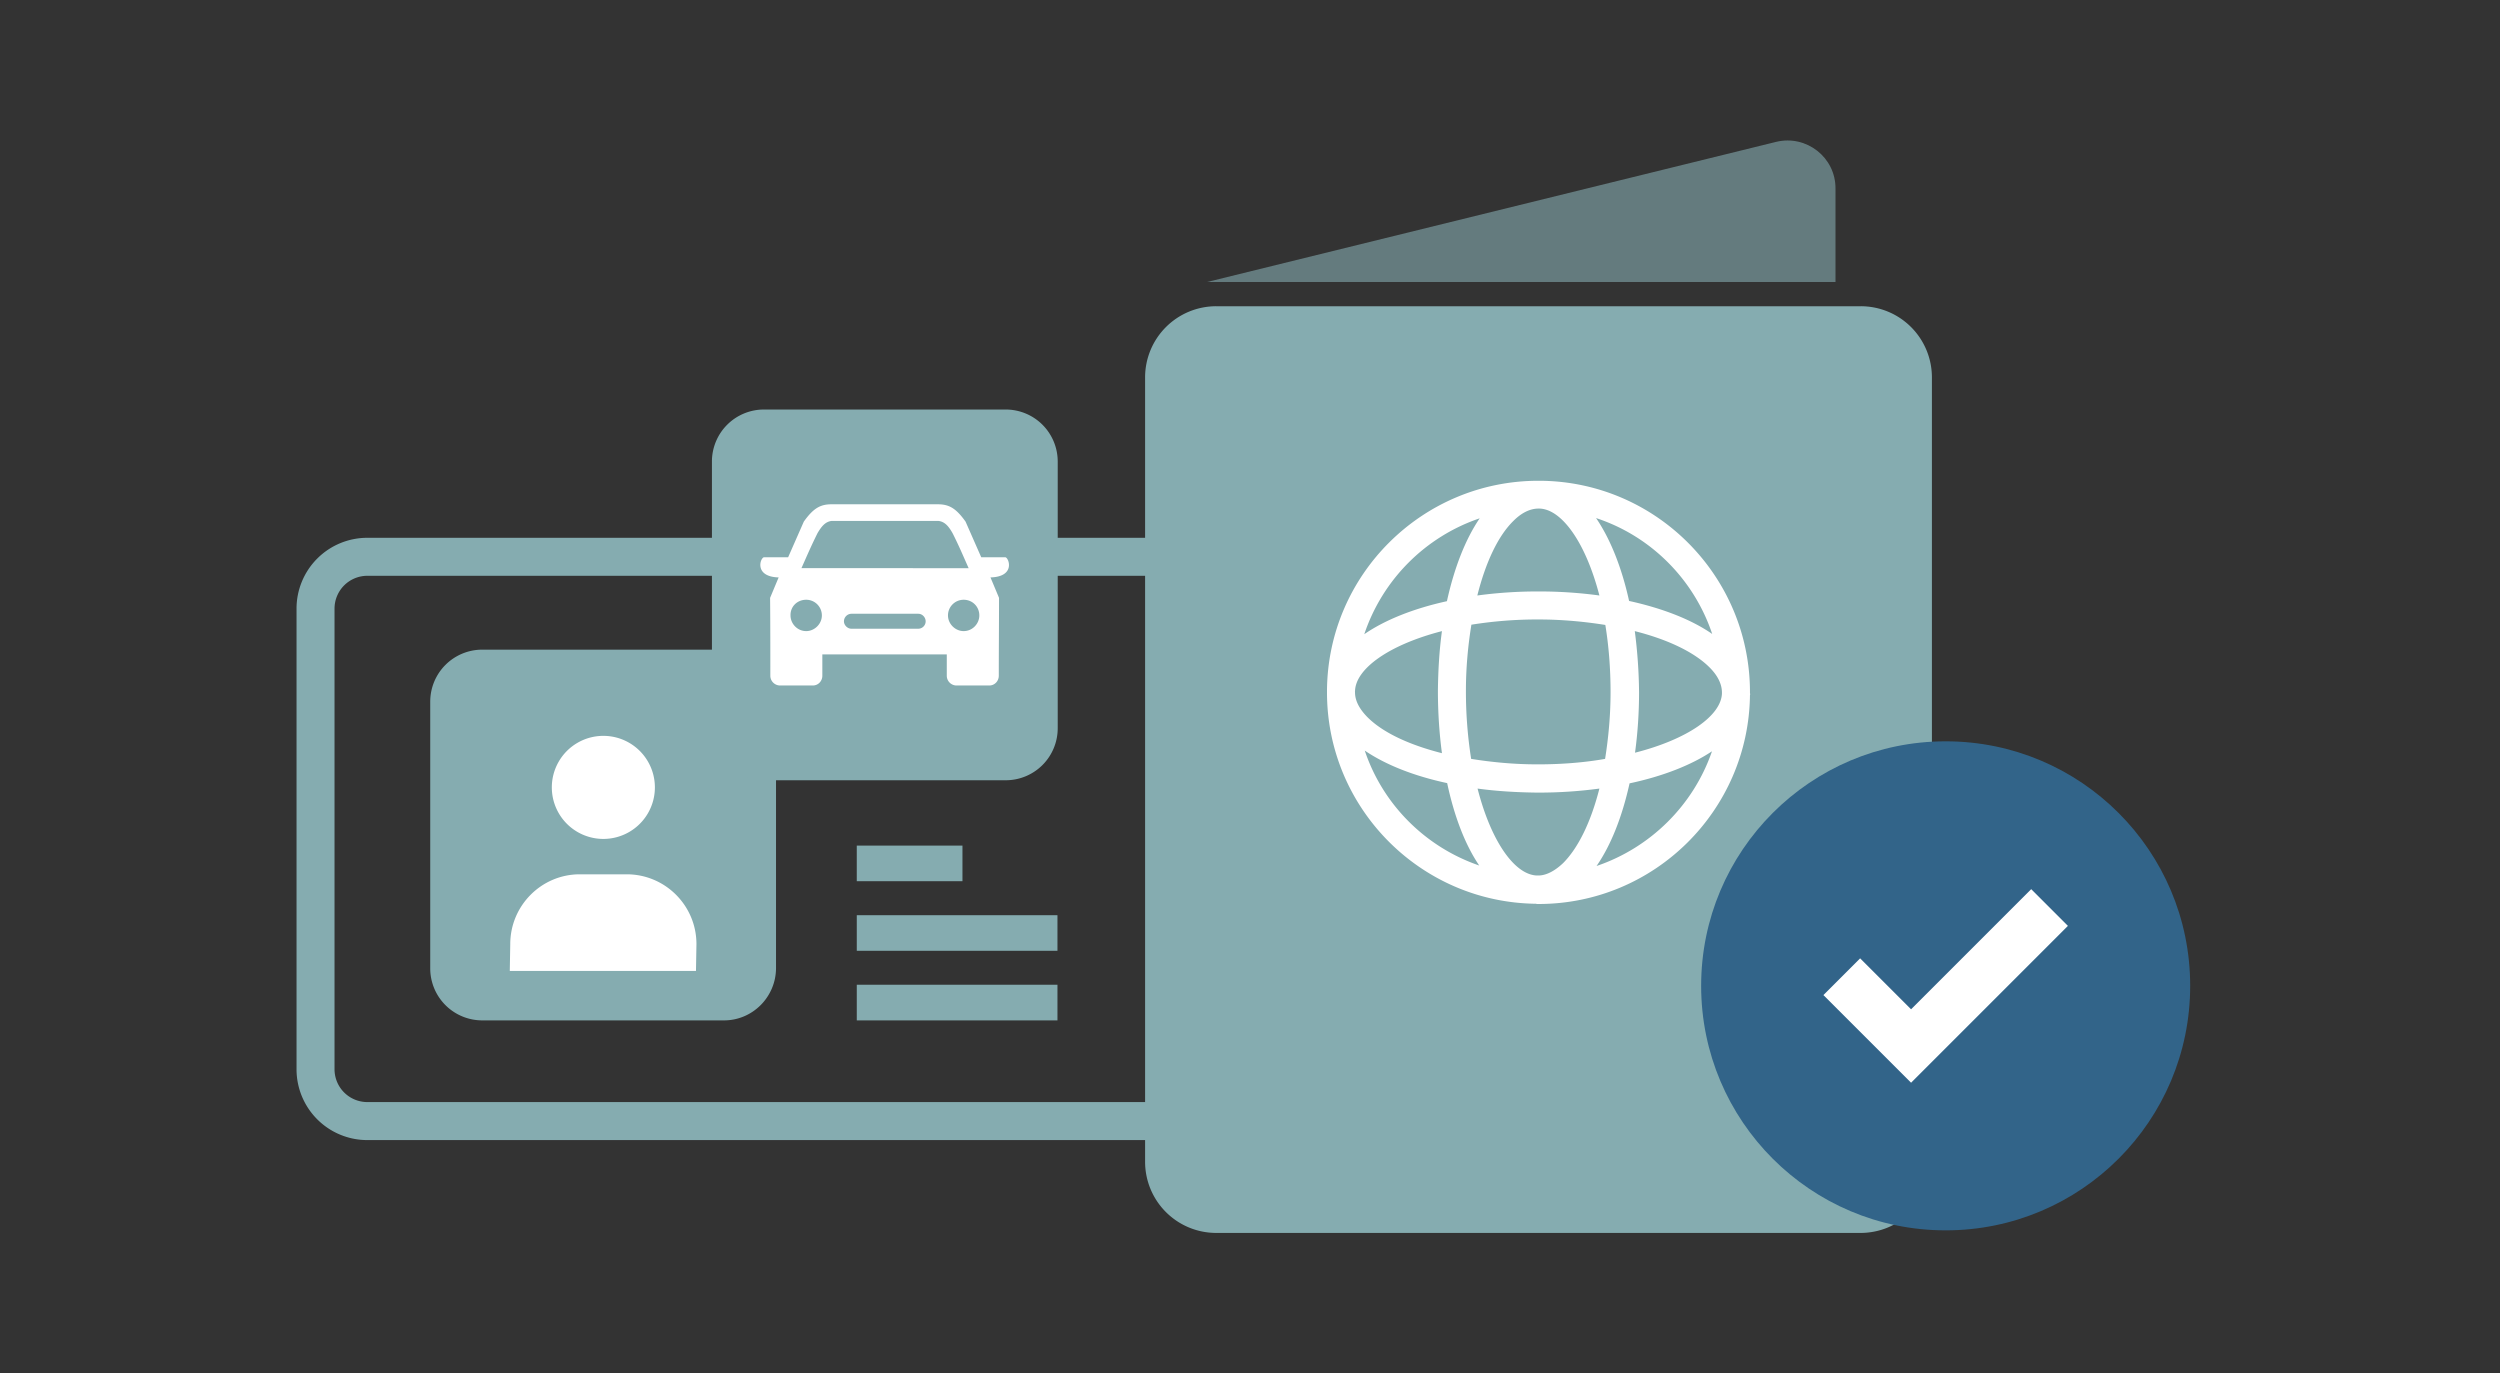 <svg width="233" height="128" fill="none" xmlns="http://www.w3.org/2000/svg"><rect width="100%" height="100%" fill="#333333" stroke="none"/><path d="M0 0h232.727v128H0z"/><path d="M110.818 53.664a3.06 3.06 0 0 1 3.054 3.055v42.94a3.06 3.06 0 0 1-3.054 3.055H34.233a3.06 3.06 0 0 1-3.055-3.054V56.72a3.06 3.06 0 0 1 3.055-3.056h76.585zm0-3.541H34.233a6.598 6.598 0 0 0-6.596 6.596v42.94a6.598 6.598 0 0 0 6.596 6.597h76.585a6.598 6.598 0 0 0 6.596-6.596V56.72a6.584 6.584 0 0 0-6.596-6.597z" fill="#85ACB0"/><path opacity=".6" d="M165.534 13.223 112.5 26.283h58.568v-8.7c.022-2.921-2.723-5.046-5.534-4.36z" fill="#85ACB0"/><path d="M173.391 114.909h-60.028a6.631 6.631 0 0 1-6.64-6.64V35.181a6.631 6.631 0 0 1 6.64-6.64h60.051a6.631 6.631 0 0 1 6.64 6.64v73.088c-.022 3.674-2.988 6.64-6.663 6.64z" fill="#85ACB0"/><path d="M163.097 64.597v-.089c0-10.823-8.765-19.633-19.567-19.7h-.155c-10.823 0-19.633 8.766-19.699 19.567v.155c0 10.78 8.699 19.567 19.456 19.7.044 0 .088.022.111.022h.155c10.779 0 19.566-8.699 19.699-19.456 0-.044.022-.067.022-.11-.022-.067-.022-.09-.022-.09zm-19.788 16.999h-.089c-2.058-.089-4.249-3.165-5.511-8.101 1.771.243 3.63.354 5.556.376h.11a42.35 42.35 0 0 0 5.689-.376c-.775 3.054-1.948 5.511-3.387 6.95-.796.753-1.615 1.173-2.368 1.151zm.044-10.359h-.11c-2.147 0-4.206-.2-6.132-.509a40.544 40.544 0 0 1-.487-6.375c0-2.147.2-4.205.509-6.131a38.779 38.779 0 0 1 6.22-.487h.045c2.169 0 4.271.2 6.219.51.31 1.903.487 4.006.487 6.263 0 2.17-.199 4.272-.509 6.22-1.881.332-3.984.51-6.242.51zm-17.065-6.817c.044-2.081 3.143-4.317 8.101-5.6-.244 1.77-.354 3.63-.376 5.555 0 2.037.132 3.985.376 5.822-3.055-.775-5.534-1.926-6.973-3.387-.752-.775-1.15-1.55-1.128-2.346-.022-.022 0-.044 0-.044zm17.11-17.022h.066c2.081.045 4.316 3.143 5.6 8.101a41.898 41.898 0 0 0-5.644-.376h-.067a41.9 41.9 0 0 0-5.666.377c.775-3.077 1.926-5.556 3.386-6.973.753-.752 1.55-1.129 2.325-1.129zm8.964 11.422c3.054.774 5.534 1.947 6.972 3.386.775.775 1.151 1.572 1.151 2.346v.089c-.088 2.058-3.165 4.25-8.101 5.511.244-1.792.376-3.696.376-5.644a46.894 46.894 0 0 0-.398-5.688zm7.216.265c-1.948-1.35-4.626-2.39-7.747-3.076-.686-3.121-1.749-5.778-3.077-7.725 5.113 1.682 9.119 5.71 10.824 10.801zm-21.67-10.78c-1.328 1.949-2.368 4.605-3.054 7.726-3.121.686-5.777 1.748-7.703 3.076a17.174 17.174 0 0 1 10.757-10.801zm-10.713 21.648c1.948 1.328 4.582 2.369 7.681 3.033.664 3.12 1.682 5.755 2.988 7.68-5.025-1.726-8.987-5.688-10.669-10.713zm21.603 10.758c1.351-1.948 2.391-4.604 3.077-7.703 3.121-.664 5.755-1.704 7.681-2.988-1.727 5.024-5.733 8.986-10.758 10.69z" fill="#fff"/><path fill-rule="evenodd" clip-rule="evenodd" d="M135.496 94.696v4.826h4.361c.354-1.594 1.792-2.812 3.497-2.812a3.582 3.582 0 0 1 3.497 2.812h4.361v-4.826h-15.716zm7.88 9.212a3.582 3.582 0 0 1-3.497-2.811h-4.361v4.803h15.738v-4.803h-4.361c-.376 1.594-1.815 2.811-3.519 2.811zm0-5.62c1.107 0 2.014.908 2.014 2.014a2.022 2.022 0 0 1-2.014 2.015 2.022 2.022 0 0 1-2.014-2.015c0-1.106.907-2.014 2.014-2.014z" fill="#85ACB0"/><g clip-path="url(#a)"><path d="M181.336 114.669c12.586 0 22.789-10.203 22.789-22.79 0-12.585-10.203-22.788-22.789-22.788-12.586 0-22.789 10.203-22.789 22.789 0 12.586 10.203 22.789 22.789 22.789z" fill="#326489"/><path d="m178.112 100.91-8.171-8.17 3.423-3.423 4.748 4.748 11.196-11.196 3.422 3.423-14.618 14.618z" fill="#fff"/></g><path d="M67.478 95.1H44.945a4.846 4.846 0 0 1-4.847-4.848V65.395a4.846 4.846 0 0 1 4.847-4.847h22.533a4.846 4.846 0 0 1 4.847 4.847v24.857c-.022 2.678-2.191 4.848-4.847 4.848z" fill="#85ACB0"/><path d="M56.233 78.188a4.803 4.803 0 1 0 0-9.606 4.803 4.803 0 0 0 0 9.606zm2.169 3.297h-4.36c-3.586 0-6.486 2.922-6.486 6.508l-.044 2.501h17.353l.044-2.501c0-3.586-2.9-6.508-6.507-6.508z" fill="#fff"/><path d="M89.701 78.809h-9.85v3.32h9.85v-3.32zm8.854 6.485H79.852v3.32h18.703v-3.32zm0 6.486H79.852v3.32h18.703v-3.32zm-4.823-19.06H71.199a4.846 4.846 0 0 1-4.847-4.848V43.015a4.846 4.846 0 0 1 4.847-4.847h22.533a4.846 4.846 0 0 1 4.847 4.847v24.857a4.846 4.846 0 0 1-4.847 4.848z" fill="#85ACB0"/><path fill-rule="evenodd" clip-rule="evenodd" d="M74.694 52.953c.465-1.04.908-2.08 1.505-3.276.333-.553.687-1.062 1.329-1.129h9.916c.642.067.996.554 1.328 1.13.597 1.172 1.04 2.235 1.505 3.275H74.694zm4.649 4.25h6.242c.376 0 .686.332.686.708a.69.69 0 0 1-.686.686h-6.242c-.355 0-.687-.332-.687-.686a.71.71 0 0 1 .687-.708zm-1.838-10.204c-1.062 0-1.704.376-2.59 1.616l-1.46 3.32h-2.236c-.354 0-.996 1.815 1.35 1.881l-.796 1.904c.022 2.435.022 4.847.022 7.26 0 .51.42.908.907.908h3.055c.509 0 .885-.421.885-.908v-1.992h11.599v1.992c0 .51.42.908.907.908h3.055c.509 0 .885-.421.885-.908 0-2.413.022-4.825.022-7.26l-.797-1.904c2.39-.066 1.705-1.881 1.373-1.881H91.45l-1.46-3.32c-.886-1.24-1.528-1.616-2.59-1.616h-9.895zm12.307 8.898a1.46 1.46 0 0 0-1.46 1.46c0 .798.685 1.462 1.46 1.462.82 0 1.461-.686 1.461-1.461 0-.82-.642-1.461-1.46-1.461zm-14.675 0a1.46 1.46 0 0 1 1.461 1.46c0 .798-.686 1.462-1.46 1.462-.82 0-1.462-.686-1.462-1.461-.022-.82.62-1.461 1.461-1.461z" fill="#fff"/><defs><clipPath id="a"><path fill="#fff" transform="translate(158.547 69.09)" d="M0 0h45.6v45.6H0z"/></clipPath></defs></svg>